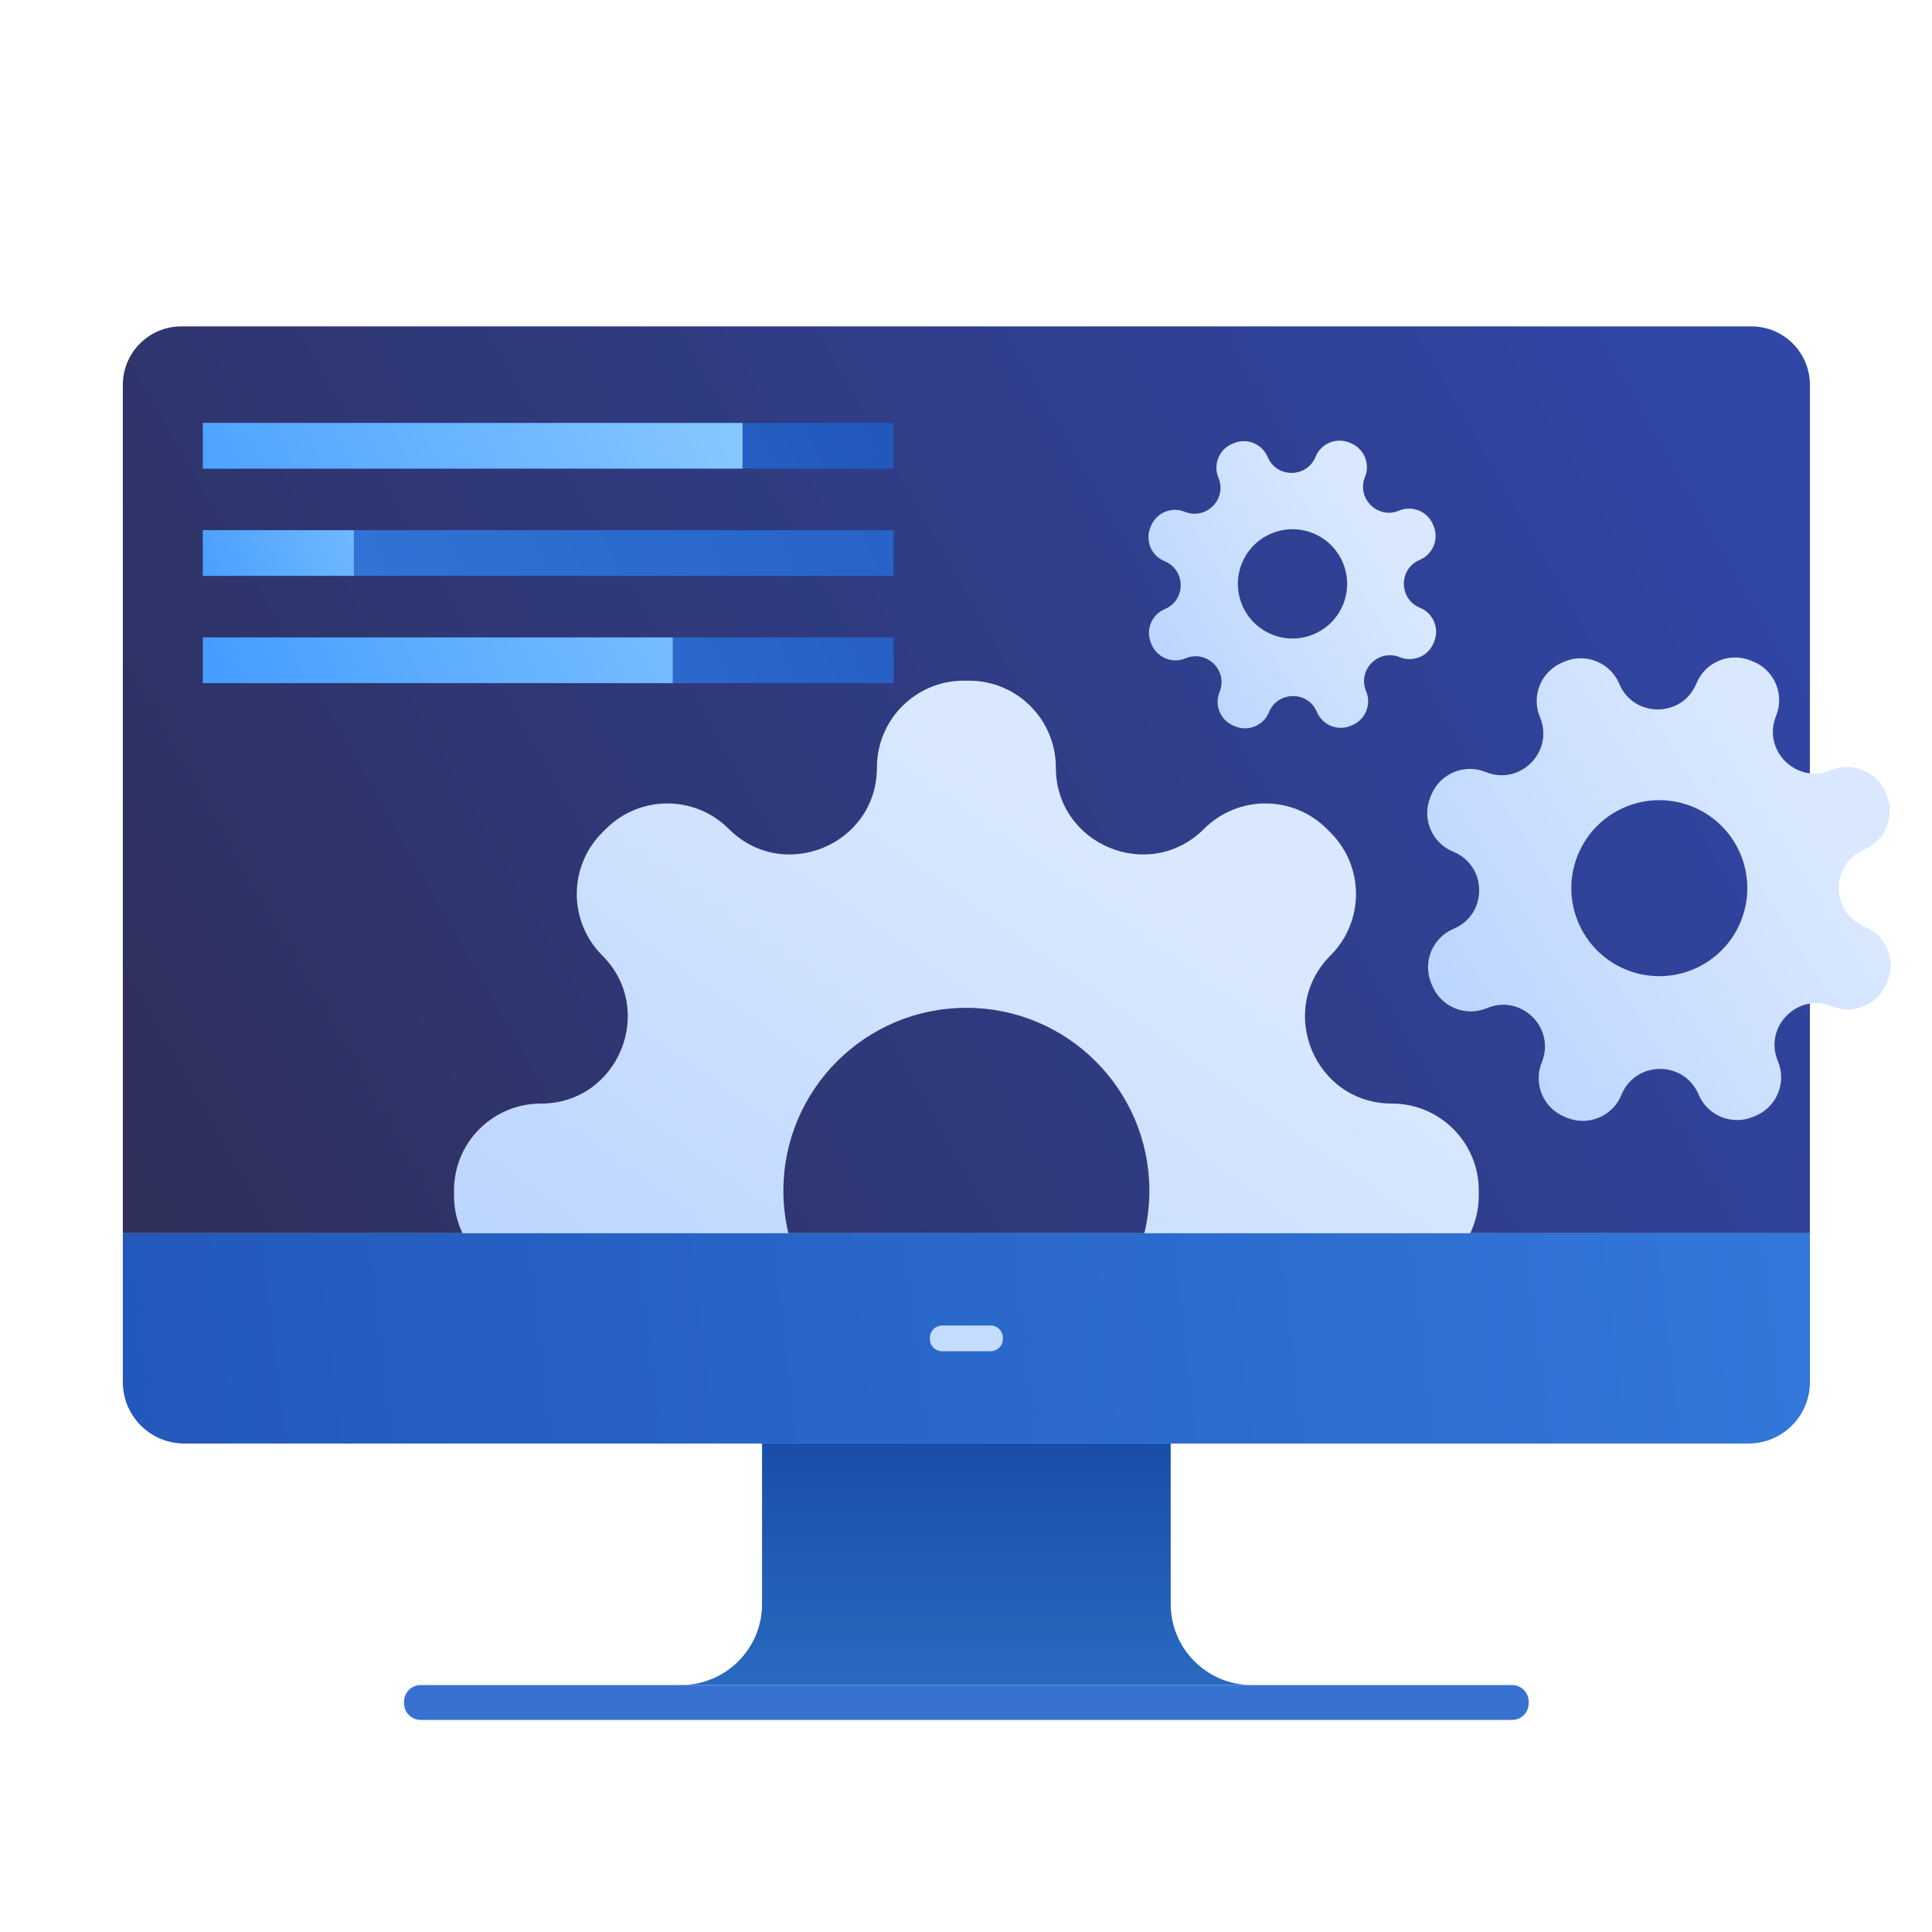 <svg width="160" height="160" viewBox="0 0 160 160" fill="none" xmlns="http://www.w3.org/2000/svg">
<path d="M149.889 102.132H10.173V31.873C10.173 29.199 12.341 27.031 15.015 27.031H145.047C147.721 27.031 149.889 29.199 149.889 31.873V102.132Z" fill="url(#paint0_linear_566_1284)"/>
<path d="M103.664 139.548H56.398C60.105 139.548 63.11 136.544 63.11 132.837V119.545H96.953V132.837C96.953 136.544 99.958 139.548 103.664 139.548Z" fill="url(#paint1_linear_566_1284)"/>
<path d="M125.225 142.437H34.838C34.079 142.437 33.464 141.822 33.464 141.063V140.923C33.464 140.164 34.079 139.549 34.838 139.549H125.225C125.984 139.549 126.599 140.164 126.599 140.923V141.063C126.599 141.822 125.984 142.437 125.225 142.437Z" fill="#3772D1"/>
<path d="M10.173 102.132V114.458C10.173 117.268 12.451 119.546 15.261 119.546H144.802C147.612 119.546 149.89 117.268 149.89 114.458V102.132H10.173Z" fill="url(#paint2_linear_566_1284)"/>
<path d="M82.041 111.905H78.022C77.461 111.905 77.007 111.45 77.007 110.89V110.787C77.007 110.227 77.461 109.773 78.022 109.773H82.041C82.601 109.773 83.056 110.227 83.056 110.787V110.89C83.056 111.45 82.602 111.905 82.041 111.905Z" fill="#C4DCFE"/>
<path d="M154.421 76.742C151.569 75.579 151.549 71.548 154.388 70.355C156.148 69.615 156.975 67.588 156.235 65.828L156.153 65.633C155.413 63.873 153.387 63.046 151.626 63.786C148.787 64.98 145.922 62.145 147.086 59.293C147.808 57.525 146.959 55.508 145.192 54.786L144.996 54.707C143.228 53.985 141.21 54.834 140.489 56.601C139.325 59.453 135.295 59.474 134.102 56.634C133.362 54.874 131.335 54.047 129.575 54.787L129.38 54.869C127.62 55.609 126.793 57.635 127.533 59.396C128.727 62.235 125.892 65.1 123.04 63.936C121.272 63.214 119.254 64.063 118.533 65.83L118.454 66.026C117.732 67.794 118.58 69.812 120.348 70.533C123.199 71.697 123.22 75.727 120.381 76.92C118.621 77.66 117.794 79.687 118.534 81.447L118.616 81.642C119.356 83.402 121.382 84.229 123.143 83.489C125.982 82.295 128.847 85.13 127.683 87.982C126.961 89.75 127.81 91.767 129.577 92.489L129.773 92.569C131.541 93.29 133.559 92.442 134.28 90.674C135.444 87.823 139.474 87.802 140.667 90.641C141.407 92.401 143.434 93.228 145.194 92.488L145.389 92.406C147.149 91.666 147.976 89.64 147.236 87.879C146.042 85.04 148.877 82.175 151.729 83.339C153.497 84.061 155.514 83.212 156.236 81.445L156.315 81.249C157.037 79.482 156.189 77.464 154.421 76.742ZM134.665 80.302C130.939 78.781 129.151 74.528 130.672 70.801C132.192 67.075 136.446 65.287 140.172 66.808C143.898 68.329 145.686 72.582 144.165 76.308C142.645 80.034 138.391 81.822 134.665 80.302Z" fill="url(#paint3_linear_566_1284)"/>
<path d="M73.997 35.028H16.806V38.807H73.997V35.028Z" fill="url(#paint4_linear_566_1284)"/>
<path d="M73.997 43.909H16.806V47.689H73.997V43.909Z" fill="url(#paint5_linear_566_1284)"/>
<path d="M73.997 52.791H16.806V56.571H73.997V52.791Z" fill="url(#paint6_linear_566_1284)"/>
<path d="M117.597 50.333C115.827 49.61 115.814 47.108 117.576 46.367C118.669 45.908 119.182 44.65 118.723 43.557L118.672 43.436C118.213 42.344 116.955 41.83 115.862 42.289C114.1 43.03 112.321 41.27 113.044 39.5C113.491 38.403 112.965 37.15 111.868 36.702L111.746 36.653C110.649 36.205 109.396 36.732 108.949 37.829C108.226 39.599 105.724 39.612 104.983 37.849C104.524 36.757 103.266 36.243 102.173 36.703L102.052 36.753C100.96 37.213 100.446 38.471 100.905 39.563C101.646 41.326 99.886 43.104 98.116 42.382C97.019 41.934 95.766 42.461 95.318 43.558L95.269 43.679C94.821 44.777 95.347 46.029 96.445 46.477C98.215 47.2 98.228 49.702 96.465 50.443C95.373 50.902 94.859 52.16 95.318 53.252L95.369 53.373C95.829 54.466 97.087 54.979 98.179 54.52C99.942 53.779 101.72 55.539 100.998 57.31C100.55 58.407 101.077 59.66 102.174 60.108L102.295 60.157C103.393 60.605 104.645 60.078 105.093 58.981C105.815 57.211 108.317 57.198 109.058 58.96C109.518 60.053 110.776 60.566 111.868 60.107L111.989 60.056C113.082 59.597 113.595 58.339 113.136 57.246C112.395 55.484 114.155 53.705 115.925 54.428C117.023 54.875 118.275 54.349 118.723 53.252L118.773 53.13C119.221 52.033 118.694 50.78 117.597 50.333ZM105.332 52.542C103.019 51.598 101.909 48.958 102.853 46.644C103.797 44.331 106.438 43.221 108.751 44.165C111.064 45.109 112.174 47.75 111.23 50.063C110.286 52.376 107.645 53.486 105.332 52.542Z" fill="url(#paint7_linear_566_1284)"/>
<path d="M65.291 102.132C65.023 101.003 64.877 99.828 64.877 98.618C64.877 90.248 71.662 83.463 80.031 83.463C88.401 83.463 95.186 90.248 95.186 98.618C95.186 99.828 95.04 101.003 94.772 102.132H121.76C122.212 101.191 122.465 100.136 122.465 99.023V98.584C122.465 94.613 119.246 91.394 115.276 91.394H115.275C108.87 91.394 105.663 83.65 110.192 79.121C112.999 76.314 112.999 71.761 110.192 68.954L109.881 68.643C107.073 65.836 102.522 65.836 99.714 68.643C95.185 73.172 87.441 69.965 87.441 63.56C87.441 59.589 84.222 56.37 80.251 56.37H79.812C75.841 56.37 72.623 59.589 72.623 63.56C72.623 69.965 64.879 73.172 60.35 68.643C57.542 65.836 52.99 65.836 50.182 68.643L49.871 68.954C47.064 71.761 47.064 76.313 49.871 79.121C54.401 83.65 51.193 91.394 44.788 91.394C40.817 91.394 37.598 94.613 37.598 98.584V99.023C37.598 100.136 37.852 101.191 38.304 102.132H65.291Z" fill="url(#paint8_linear_566_1284)"/>
<path d="M61.497 35.028H16.806V38.807H61.497V35.028Z" fill="url(#paint9_linear_566_1284)"/>
<path d="M29.306 43.909H16.806V47.689H29.306V43.909Z" fill="url(#paint10_linear_566_1284)"/>
<path d="M55.712 52.791H16.806V56.571H55.712V52.791Z" fill="url(#paint11_linear_566_1284)"/>
<defs>
<linearGradient id="paint0_linear_566_1284" x1="144.112" y1="29.086" x2="13.101" y2="103.727" gradientUnits="userSpaceOnUse">
<stop stop-color="#3047A8"/>
<stop offset="1" stop-color="#2F2F5B"/>
</linearGradient>
<linearGradient id="paint1_linear_566_1284" x1="80.031" y1="140.742" x2="80.031" y2="120.251" gradientUnits="userSpaceOnUse">
<stop stop-color="#2A6BC2"/>
<stop offset="1" stop-color="#194FAB"/>
</linearGradient>
<linearGradient id="paint2_linear_566_1284" x1="157.049" y1="101.61" x2="8.17" y2="118.911" gradientUnits="userSpaceOnUse">
<stop stop-color="#3379DB"/>
<stop offset="1" stop-color="#2257BB"/>
</linearGradient>
<linearGradient id="paint3_linear_566_1284" x1="117.118" y1="86.58" x2="148.702" y2="66.423" gradientUnits="userSpaceOnUse">
<stop stop-color="#B9D3FF"/>
<stop offset="1" stop-color="#D9E8FE"/>
</linearGradient>
<linearGradient id="paint4_linear_566_1284" x1="14.418" y1="51.24" x2="69.091" y2="25.966" gradientUnits="userSpaceOnUse">
<stop stop-color="#3379DB"/>
<stop offset="1" stop-color="#2257BB"/>
</linearGradient>
<linearGradient id="paint5_linear_566_1284" x1="17.496" y1="58.699" x2="98.406" y2="21.297" gradientUnits="userSpaceOnUse">
<stop stop-color="#3379DB"/>
<stop offset="1" stop-color="#2257BB"/>
</linearGradient>
<linearGradient id="paint6_linear_566_1284" x1="23.18" y1="64.954" x2="85.551" y2="36.121" gradientUnits="userSpaceOnUse">
<stop stop-color="#3379DB"/>
<stop offset="1" stop-color="#2257BB"/>
</linearGradient>
<linearGradient id="paint7_linear_566_1284" x1="94.439" y1="56.441" x2="114.047" y2="43.927" gradientUnits="userSpaceOnUse">
<stop stop-color="#B9D3FF"/>
<stop offset="1" stop-color="#D9E8FE"/>
</linearGradient>
<linearGradient id="paint8_linear_566_1284" x1="58.322" y1="124.351" x2="95.171" y2="72.214" gradientUnits="userSpaceOnUse">
<stop stop-color="#B9D3FF"/>
<stop offset="1" stop-color="#D9E8FE"/>
</linearGradient>
<linearGradient id="paint9_linear_566_1284" x1="14.739" y1="48.202" x2="57.817" y2="28.289" gradientUnits="userSpaceOnUse">
<stop stop-color="#479DFF"/>
<stop offset="1" stop-color="#86C8FF"/>
</linearGradient>
<linearGradient id="paint10_linear_566_1284" x1="16.311" y1="48.917" x2="35.869" y2="39.876" gradientUnits="userSpaceOnUse">
<stop stop-color="#479DFF"/>
<stop offset="1" stop-color="#86C8FF"/>
</linearGradient>
<linearGradient id="paint11_linear_566_1284" x1="20.931" y1="61.766" x2="63.952" y2="41.879" gradientUnits="userSpaceOnUse">
<stop stop-color="#479DFF"/>
<stop offset="1" stop-color="#86C8FF"/>
</linearGradient>
</defs>
</svg>
